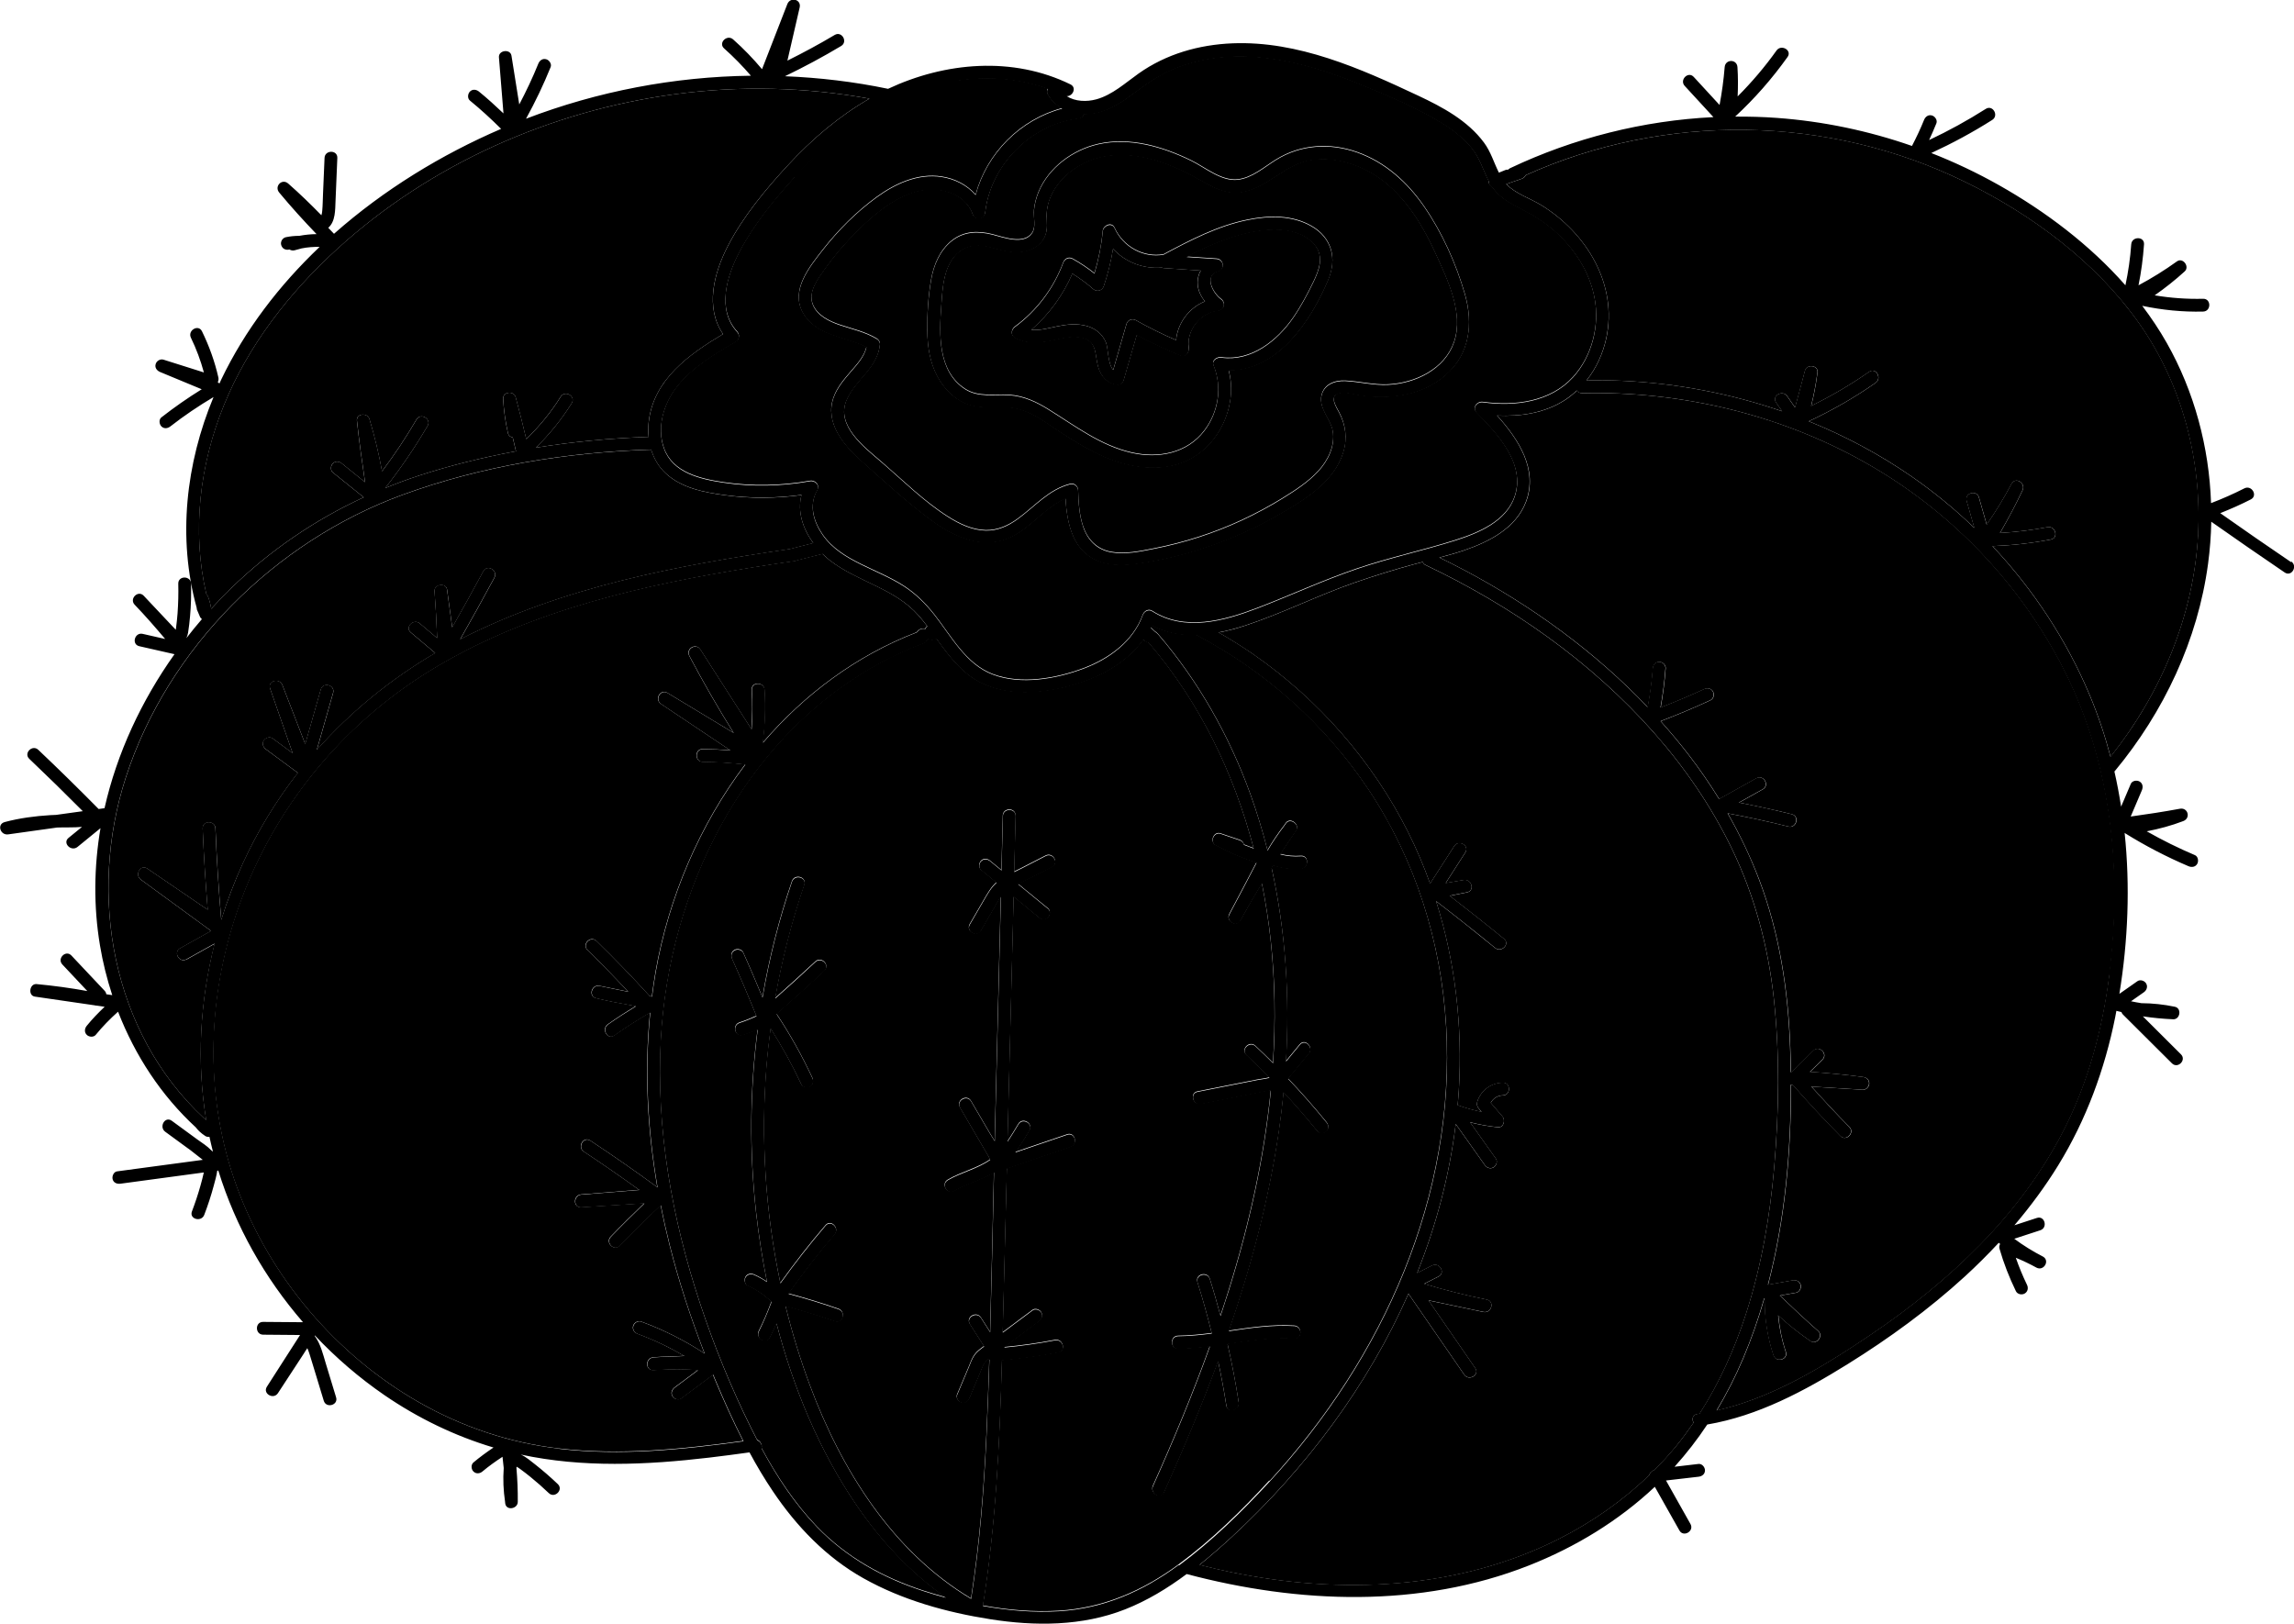 <svg id="Cactus" xmlns="http://www.w3.org/2000/svg" viewBox="0 0 358.98 254.21">
<g id="Calque_4"><g>

<path class="cls-1" d="M32.55,93.37c.24,.62,.39,1.26,.5,1.91,1.02-1.12,2.08-2.21,3.16-3.27,6.1-5.92,13.08-10.66,20.7-14.18-1.61-1.3-3.22-2.59-4.83-3.89-.42-.34-.35-1.07,0-1.41,.42-.41,.99-.34,1.41,0,1.21,.98,2.42,1.95,3.63,2.93-.48-3.2-.92-6.4-1.27-9.61-.13-1.17,1.65-1.29,1.96-.27,.81,2.69,1.46,5.42,1.97,8.18,1.95-2.6,3.75-5.3,5.39-8.11,.65-1.11,2.38-.1,1.73,1.01-1.98,3.39-4.2,6.63-6.62,9.72,1.77-.72,3.57-1.4,5.41-1.99,4.92-1.59,9.95-2.82,15.05-3.77-.17-.72-.34-1.44-.51-2.16-.34-.05-.65-.26-.75-.7-.4-1.75-.65-3.53-.75-5.33-.06-1.15,1.68-1.33,1.96-.27,.59,2.18,1.14,4.36,1.66,6.56,2.05-1.99,3.87-4.2,5.38-6.63,.68-1.09,2.41-.09,1.73,1.01-1.58,2.54-3.47,4.87-5.61,6.96,5.85-.94,11.76-1.49,17.65-1.69-.08-.81-.07-1.63,.02-2.44,.81-6.59,6.33-10.48,11.62-13.65-2.84-4.13-1.44-9.52,.75-13.77,2.38-4.62,5.9-8.86,9.41-12.66,3.73-4.04,7.97-7.67,12.75-10.41,0,0,0,0,0,0-10.02-1.82-20.32-2.05-30.42-.7-19.51,2.6-38.36,10.98-52.93,24.28-7.45,6.81-13.85,15.01-17.67,24.41-3.79,9.31-5.04,19.7-2.75,29.52,.11,.12,.2,.26,.27,.42Z"/>

<path class="cls-1" d="M111.58,215.12c-1.67,1.24-3.33,2.49-5,3.73-.44,.32-1.12,.07-1.37-.36-.29-.5-.07-1.05,.36-1.37,1.21-.9,2.42-1.8,3.62-2.7-1.4-.12-2.81-.16-4.22-.13-.91,.04-1.82,.08-2.74,.12-1.3,.06-1.27-1.9,0-2,.89-.07,1.79-.11,2.68-.12,.72-.03,1.44-.06,2.15-.1-2.32-1.35-4.76-2.52-7.29-3.45-.51-.19-.85-.67-.7-1.23,.13-.49,.72-.88,1.23-.7,3.5,1.28,6.83,2.96,9.94,5-2.15-5.53-4.01-11.17-5.46-16.93-.52-2.07-.99-4.16-1.4-6.27-2.18,2.06-4.33,4.17-6.41,6.33-.89,.93-2.31-.49-1.41-1.41,1.71-1.78,3.47-3.51,5.25-5.22-3.29,.21-6.58,.42-9.87,.62-1.29,.08-1.27-1.9,0-2,3.02-.24,6.05-.48,9.07-.72-2.85-2.05-5.73-4.06-8.66-5.99-1.07-.71-.07-2.44,1.01-1.73,3.56,2.35,7.06,4.79,10.5,7.31-1.56-9.03-2.05-18.24-1.14-27.35-1.92,1.12-3.8,2.3-5.61,3.59-1.05,.75-2.05-.99-1.01-1.73,1.42-1.01,2.89-1.95,4.38-2.85-.27-.05-.53-.11-.8-.16-1.81-.31-3.61-.66-5.4-1.09-1.26-.3-.72-2.18,.53-1.93,1.49,.3,2.98,.6,4.47,.91-2.07-2.22-4.18-4.4-6.36-6.52-.92-.9,.49-2.31,1.41-1.41,2.86,2.79,5.64,5.66,8.32,8.62,.12,.02,.23,.05,.35,.07,.17-1.28,.35-2.56,.57-3.83,2.04-11.63,6.87-23,14.03-32.49-2.21-.25-4.42-.39-6.64-.41-1.29-.02-1.29-2.02,0-2,1.44,.02,2.87,.08,4.3,.19-3.61-2.42-7.22-4.83-10.83-7.25-1.06-.71-.1-2.4,1.01-1.73,3.45,2.08,6.89,4.17,10.34,6.25-2.45-3.92-4.76-7.93-6.92-12.03-.6-1.14,1.03-2.09,1.73-1.01,2.66,4.16,5.33,8.31,7.99,12.47,.16-2.05,.17-4.1,.05-6.16-.08-1.29,1.92-1.28,2,0,.17,2.77,.05,5.52-.27,8.27,6.5-7.55,14.6-13.63,24.05-17.27,.1-.1,.19-.19,.29-.29,.12-.12,.27-.21,.44-.26,.09-.01,.18-.02,.27-.04,.12,0,.23,.03,.34,.07,.02-.05,.05-.11,.06-.13,0,0,0,0,0,0,0,0,0-.02,.01-.03,0,0,0,0,0-.01,.02-.03,.13-.17,.16-.2,0,0,0,0,0,0,0,0,.01-.01,.02-.02,0,0,0,0,0,0,.02-.02,.05-.04,.08-.06-.43-.57-.87-1.12-1.34-1.65-3.8-4.32-9.54-5.25-13.94-8.68-.38-.3-.75-.63-1.11-.98-1.33,.34-2.67,.67-4,1.01-.09,.05-.18,.09-.31,.11-.12,.02-.23,.04-.35,.05,0,0-.02,0-.02,0,0,0-.02,0-.03,0-2.01,.29-4.02,.59-6.02,.91-17.07,2.72-34.44,6.6-49.48,15.47-13.97,8.23-24.8,20.94-30.57,36.12-5.53,14.56-6.23,30.84-.81,45.54,5.16,14.01,15.45,26.13,28.4,33.54,6.74,3.86,14.19,6.36,21.91,7.26,9.62,1.12,19.31,.13,28.86-1.18-1.63-3.19-3.09-6.47-4.47-9.76-.09-.21-.17-.43-.26-.65Z"/>

<path class="cls-1" d="M29.2,150.14c-1.13,.63-2.13-1.1-1.01-1.73,1.62-.9,3.23-1.81,4.85-2.71-3.66-2.68-7.33-5.35-10.99-8.03-1.02-.75-.07-2.46,1.01-1.73,1.77,1.21,3.54,2.41,5.31,3.62,.91,.62,1.82,1.24,2.74,1.87,.43,.29,.86,.59,1.29,.88,.03,.02,.07,.05,.11,.08-.35-4.24-.62-8.48-.79-12.73-.05-1.29,1.95-1.28,2,0,.19,4.78,.5,9.55,.91,14.31,.94-3.04,2.07-6.02,3.4-8.9,2.33-5.08,5.22-9.79,8.58-14.11-1.66-1.23-3.32-2.45-4.98-3.68-.43-.32-.66-.86-.36-1.37,.26-.43,.93-.68,1.37-.36,1.05,.78,2.1,1.55,3.16,2.33-1.18-3.37-2.36-6.75-3.53-10.12-.43-1.23,1.47-1.71,1.93-.53,.73,1.89,1.46,3.77,2.19,5.66,.36,.92,.71,1.85,1.07,2.77,.1,.26,.2,.53,.31,.79,.81-2.84,1.62-5.69,2.43-8.53,.35-1.24,2.28-.71,1.93,.53-.85,2.98-1.7,5.95-2.55,8.93,5.29-5.98,11.55-11.08,18.53-15.17-1.27-1.07-2.55-2.15-3.82-3.22-.99-.83,.44-2.24,1.41-1.41,.9,.76,1.81,1.52,2.71,2.29-.09-2.45-.22-4.89-.41-7.33-.09-1.12,1.81-1.37,1.96-.27,.27,1.98,.54,3.96,.81,5.93,1.65-2.92,3.28-5.85,4.87-8.8,.61-1.13,2.34-.12,1.73,1.01-1.74,3.24-3.53,6.45-5.35,9.65,.07-.04,.14-.08,.21-.11,15.95-8.11,33.78-11.45,51.33-14.01,1.24-.31,2.48-.62,3.71-.94-1.62-2.22-2.53-4.94-1.84-7.53-3.99,.55-8.02,.58-12.02,.03-3.24-.44-6.76-1.11-9.23-3.41-1.1-1.03-1.85-2.32-2.28-3.72-13.17,.42-26.56,2.56-38.96,7.1-19.91,7.3-36.69,23.95-43.26,44.25-5.94,18.35-2.2,39.83,12.2,53.24,0,0,.02,0,.03,.01,.03,.02,.04,.05,.06,.07,.1,.1,.21,.19,.31,.29-1.53-9.17-.98-18.6,1.31-27.62-1.46,.82-2.92,1.63-4.38,2.45Z"/>

<path class="cls-1" d="M124.31,27.72c-3.2,3.53-6.38,7.4-8.59,11.64-1.96,3.75-3.6,8.97-.37,12.5,.43,.47,.37,1.23-.2,1.57-3.33,1.95-6.8,3.97-9.22,7.05-2.08,2.64-3.19,6.35-2.03,9.61,1.37,3.86,5.71,4.82,9.3,5.36,4.49,.67,9.09,.57,13.55-.22,.82-.15,1.6,.66,1.13,1.47-1.33,2.27-.58,4.85,.83,6.9,1.52,2.21,3.78,3.55,6.14,4.71,2.22,1.09,4.52,2.02,6.6,3.36,1.87,1.21,3.41,2.75,4.78,4.49,2.64,3.36,4.89,7.7,9.1,9.31,4.42,1.69,9.94,.7,14.25-.92,4-1.51,7.74-4.24,9.25-8.37,.21-.58,.89-.97,1.47-.6,5.07,3.23,11.21,1.54,16.42-.45,5.23-2,10.3-4.36,15.61-6.17,5.08-1.73,10.31-2.84,15.42-4.46,3.62-1.15,7.99-2.97,9.29-6.89,1.69-5.08-2.69-9.75-5.95-13.06-.77-.78,.05-1.8,.97-1.67,5,.68,10.55,0,14.11-3.92,2.99-3.27,4.19-8.15,3.34-12.47-.81-4.13-3.22-7.75-6.36-10.49-1.62-1.41-3.43-2.5-5.33-3.46-1.66-.84-3.22-1.76-4.28-3.27-.26-.13-.47-.36-.56-.63-.04-.11-.04-.23-.02-.36-.91-1.8-1.43-3.68-2.76-5.27-1.33-1.59-2.99-2.84-4.76-3.91-3.99-2.41-8.44-4.26-12.75-6.01-8.78-3.57-18.72-6.05-27.99-2.74-2.19,.78-4.16,1.93-6.03,3.3-1.78,1.3-3.51,2.68-5.56,3.51-1.08,.44-2.28,.67-3.47,.66-.13,.34-.41,.63-.86,.68-7.42,.88-13.77,7.27-14.61,14.7-.13,1.12-1.57,1.36-1.96,.27-1.29-3.53-5.64-4.43-8.9-3.5-3.93,1.12-7.26,4.17-10.04,7.04-1.48,1.54-2.86,3.18-4.1,4.92-1.11,1.57-2.79,3.66-1.97,5.69,.69,1.72,2.62,2.65,4.26,3.19,1.96,.65,3.95,1.08,5.74,2.15,.28,.17,.53,.52,.5,.86-.35,3.78-3.84,5.52-5.23,8.77-1.7,3.97,2.78,7.35,5.38,9.58,3.41,2.94,6.72,6.25,10.53,8.66,1.77,1.12,3.77,2.08,5.9,2.12,1.87,.03,3.49-.72,4.97-1.79,2.68-1.95,4.86-4.59,8.19-5.45,.64-.17,1.24,.31,1.27,.96,.06,1.92,.17,3.89,.8,5.72,.7,2.05,2.15,3.54,4.34,3.95,2.21,.41,4.58-.11,6.76-.54,4.72-.93,9.35-2.41,13.71-4.44,2.19-1.02,4.32-2.16,6.38-3.43,1.99-1.23,4.01-2.53,5.6-4.26,1.51-1.64,2.63-3.91,2.27-6.2-.3-1.91-2.18-3.51-1.79-5.54,.35-1.81,2.08-2.46,3.74-2.38,2.26,.11,4.4,.7,6.69,.59,4.24-.21,8.84-2.37,10.32-6.64,1.58-4.54-1.02-9.81-2.89-13.9-1.85-4.06-4.2-8-7.65-10.9-3.17-2.66-7.56-4.3-11.72-3.71-4.12,.59-6.77,4.25-10.77,5.01-2.21,.42-4.11-.41-5.99-1.48-2.11-1.19-4.26-2.32-6.57-3.11-4.28-1.48-9.08-1.88-13.11,.51-1.72,1.02-3.21,2.46-4.14,4.23-.45,.85-.76,1.8-.86,2.75-.12,1.03,.1,2.06-.05,3.09-.25,1.7-1.53,2.83-3.15,3.25-1.94,.5-3.77-.09-5.65-.58-2.55-.67-4.7-.18-6.14,2.15-1.27,2.06-1.37,4.64-1.54,6.99-.33,4.44-.56,10.24,3.7,13.01,2.12,1.38,4.59,.8,6.97,.96,2.25,.15,4.23,1.09,6.12,2.26,4.15,2.58,8.15,5.66,13.01,6.76,4.18,.95,8.67,.11,11.36-3.44,2.22-2.91,2.84-6.83,1.44-10.23-.33-.8,.58-1.32,1.23-1.23,4.67,.65,8.74-2.61,11.24-6.23,1.21-1.75,2.21-3.64,3.14-5.55,.93-1.91,1.73-4.07,.18-5.88-2.45-2.85-7.06-2.57-10.34-1.85-3.4,.75-6.57,2.18-9.65,3.76,1.56,.1,3.11,.21,4.67,.31,1.11,.07,1.37,1.63,.27,1.96-2.33,.7-.81,3.43,.42,4.33,.83,.6,.51,1.76-.5,1.86-2.72,.29-4.92,3.07-4.54,5.79,.09,.65-.43,1.55-1.23,1.23-2.36-.95-4.67-2.03-6.91-3.23l-2.04,7.06c-.11,.39-.53,.78-.96,.73-1.59-.18-2.59-1.3-3.03-2.8-.53-1.79-.11-3.89-2.34-4.51-1.78-.5-3.6,.14-5.35,.46-1.84,.34-3.64,.41-5.34-.51-.72-.39-.57-1.31,0-1.73,3.44-2.53,6.07-6.03,7.56-10.04,.23-.61,.87-.93,1.47-.6,1.21,.67,2.34,1.43,3.42,2.28,.64-2.15,1.09-4.35,1.29-6.6,.08-.88,1.41-1.5,1.86-.5,1.33,2.91,4.49,4.71,7.67,4.14,4.18-2.24,8.48-4.48,13.15-5.42,3.34-.68,6.96-.76,10,.99,3.18,1.83,4.02,5.08,2.61,8.41-2.76,6.53-7.85,14.17-15.58,14.17,.37,1.39,.47,2.84,.3,4.28-.44,3.75-2.55,7.35-5.82,9.31-4.17,2.5-9.44,1.84-13.73,.03-2.47-1.04-4.75-2.43-6.99-3.89-2.18-1.41-4.42-3.21-7.01-3.76-2.67-.57-5.42,.31-8.01-.83-1.89-.83-3.37-2.4-4.33-4.21-1.16-2.17-1.54-4.64-1.57-7.08-.03-2.66,.14-5.43,.6-8.05,.4-2.31,1.35-4.58,3.22-6.08,1.88-1.51,4.08-1.57,6.34-1.01,1.69,.42,4.97,1.72,6.26-.26,.6-.92,.17-2.46,.27-3.52,.1-1.01,.35-1.97,.74-2.91,1.6-3.79,5.35-6.54,9.31-7.44,4.95-1.12,10.08,.4,14.52,2.56,2.21,1.07,4.74,3.27,7.32,2.99,2.24-.25,4.14-1.96,5.99-3.1,3.87-2.4,8.44-2.68,12.7-1.17,4.4,1.56,7.85,4.68,10.47,8.48,2.81,4.06,5.01,8.96,6.38,13.7,1.33,4.61,.78,9.37-2.97,12.67-3.64,3.21-8.63,3.88-13.3,3.22-1.07-.15-2.4-.62-3.48-.32-1.49,.42-.4,2.07,.06,2.93,1.06,2.02,1.33,4.17,.64,6.37-1.48,4.66-6.21,7.47-10.21,9.76-4.58,2.62-9.51,4.67-14.6,6.06-2.48,.68-5.01,1.22-7.56,1.55-2.21,.29-4.54,.32-6.58-.72-3.49-1.78-4.27-5.87-4.49-9.5-3.37,1.45-5.62,4.88-9.07,6.26-4.04,1.62-8.25-.23-11.56-2.6-3.96-2.84-7.62-6.26-11.26-9.49-2.79-2.47-5.85-6.03-4.4-10.02,.56-1.56,1.66-2.83,2.73-4.07,.97-1.12,2.07-2.32,2.41-3.79-3.37-1.7-7.87-1.71-9.94-5.36-1.99-3.51,1.01-7.17,3.09-9.84,2.42-3.1,5.24-5.92,8.42-8.25,2.92-2.13,6.5-3.78,10.19-3.21,2.08,.32,3.98,1.3,5.32,2.83,1.75-6.53,7.01-11.79,13.55-13.53-.9-.48-1.68-1.19-2.24-2.16-.19-.34-.16-.65-.02-.91-4.56-1.65-9.54-1.99-14.33-1.24-10.08,1.58-18.59,7.6-25.32,15.03Z"/>

<path class="cls-1" d="M182.11,41.95c-.12,0-.23-.03-.33-.08-2.85,.25-5.7-.85-7.61-2.93-.33,1.98-.8,3.93-1.45,5.84-.25,.73-1.09,.95-1.67,.44-1.02-.9-2.1-1.69-3.25-2.4-1.46,3.4-3.63,6.37-6.42,8.79,1.39,.14,2.84-.3,4.19-.57,1.45-.29,2.99-.43,4.44-.04,1.37,.37,2.51,1.26,3.05,2.59,.36,.89,.28,3.38,1.14,4.3,.69-2.39,1.38-4.79,2.07-7.18,.18-.63,.9-.92,1.47-.6,2.04,1.15,4.14,2.19,6.29,3.11,.27-2.7,2.02-5.04,4.52-6.06-.69-.84-1.16-1.83-1.15-2.98,0-.66,.18-1.29,.48-1.84-1.93-.13-3.85-.26-5.78-.39Z"/>

<path class="cls-1" d="M198.67,231.77c17.76-19.31,29.17-44.67,27.62-71.24-.77-13.16-4.81-26.01-12.14-37-6.77-10.16-16.1-18.53-26.93-24.18-2.4,.05-4.77-.35-6.96-1.49-.06,.12-.12,.24-.18,.36,.05,.03,.11,.05,.15,.1l.47,.44s.05,.03,.07,.05c.09,.07,.19,.14,.28,.22,.02,.02,.03,.04,.05,.07,.03,.03,.07,.04,.1,.08,6.34,7.38,11.14,15.91,14.45,25.04,1.05,2.9,1.93,5.84,2.69,8.81,.8-1.37,1.69-2.68,2.66-3.94,.03-.05,.06-.09,.09-.14,0,0,0,0,0,0,.05-.07,.1-.14,.15-.21,.71-.89,2.21,.29,1.57,1.21-.84,1.22-1.66,2.45-2.47,3.68,1.05,.27,2.12,.37,3.22,.29,1.29-.1,1.28,1.91,0,2-1.47,.11-2.94-.08-4.34-.53-.08,.13-.16,.26-.24,.39,2.2,9.91,2.85,20.12,2.25,30.27,.72-.87,1.44-1.75,2.16-2.62,.82-.99,2.23,.43,1.41,1.41-1.08,1.31-2.16,2.62-3.24,3.92,2.09,2.2,4.1,4.48,6.01,6.83,.34,.42,.41,1,0,1.41-.35,.35-1.07,.42-1.41,0-1.7-2.1-3.47-4.13-5.31-6.11-.2,2.07-.45,4.13-.75,6.18-1.55,10.64-4.32,21.02-7.81,31.17,3.39-.5,6.78-1.01,10.23-.8,1.28,.08,1.29,2.08,0,2-3.51-.21-6.97,.32-10.44,.83,.69,3.02,1.28,6.07,1.75,9.14,.19,1.26-1.74,1.8-1.93,.53-.36-2.34-.8-4.66-1.29-6.97-2.56,6.96-5.44,13.8-8.47,20.54-.53,1.17-2.25,.15-1.73-1.01,3.23-7.17,6.25-14.45,8.91-21.85-1.65,.21-3.29,.37-4.96,.38-1.29,.01-1.29-1.99,0-2,1.76-.02,3.51-.2,5.25-.42-.66-2.68-1.39-5.35-2.23-7.98-.39-1.23,1.54-1.75,1.93-.53,.61,1.91,1.15,3.84,1.67,5.78,.45-1.36,.9-2.72,1.32-4.09,3.17-10.16,5.51-20.63,6.56-31.21-.32,.06-.65,.11-.96,.17-3.33,.66-6.65,1.31-9.98,1.97-1.26,.25-1.79-1.68-.53-1.93,3.11-.62,6.23-1.23,9.35-1.85,.59-.12,1.3-.17,1.9-.35-1.17-1.19-2.36-2.37-3.59-3.52-.94-.88,.47-2.29,1.41-1.41,.93,.87,1.84,1.75,2.74,2.65,.41-6.38,.33-12.78-.36-19.18-.32-2.99-.79-5.97-1.38-8.93-1.16,1.92-2.28,3.85-3.36,5.82-.62,1.13-2.33,.13-1.73-1.01,1.43-2.68,2.83-5.36,4.24-8.05-2.2-.71-4.34-1.62-6.38-2.72-.99-.54-.3-2.19,.77-1.83,1,.34,2.01,.68,3.01,1.02,.38,.13,.57,.4,.64,.71,.5,.21,1.01,.39,1.52,.57-3.08-11.72-8.42-22.82-16.34-32.07-.03-.03-.07-.03-.1-.07-.04-.04-.09-.08-.13-.12-.13-.02-.26-.05-.38-.12-.07-.05-.13-.1-.2-.16-.04-.04-.07-.08-.1-.13-2.31,3.23-5.87,5.41-9.7,6.69-4.85,1.63-10.95,2.43-15.69,.09-3.06-1.51-5.05-4.22-7-6.92-.02,.02-.04,.03-.06,.05,0,0-.02,.01-.03,.02,0,0,0,0-.01,0-.04,.02-.11,.05-.12,.05-.02,0-.08,.04-.12,.05,0,0-.02,0-.03,0,0,0,0,0-.01,0-.04,0-.12,.02-.14,.02,0,0-.09,.01-.14,.02-.01,0-.02,0-.03,0,0,0,0,0,0,0-.05,0-.22-.03-.27-.04,0,0-.01,0-.02,0,0,0-.02,0-.03,0-.06-.02-.18-.07-.24-.1,0,0,0,0,0,0h-.01s-.02-.02-.02-.02c0,0-.03-.02-.04-.03-.03,.04-.04,.09-.08,.13-.03,.03-.06,.06-.08,.08-.1,.22-.28,.41-.56,.51-2.65,.99-5.21,2.18-7.68,3.58-20.69,11.71-32.15,35.26-33.41,58.41-.76,14.01,1.74,28.01,6.13,41.28,2.18,6.6,4.81,13.07,7.88,19.3,.35,.71,.7,1.41,1.07,2.11,.54,.2,.82,.81,.69,1.29,2.4,4.42,5.18,8.66,8.67,12.29,4.65,4.83,10.45,8.03,16.8,10.07,1.1,.35,2.22,.68,3.35,.99-5.48-3.86-10.12-8.82-13.92-14.37-5.86-8.57-9.93-18.39-12.57-28.54-.33,.75-.66,1.5-1.03,2.23-.58,1.15-2.3,.14-1.73-1.01,.74-1.47,1.38-2.98,1.95-4.52,0-.04-.02-.07-.02-.11-1.07-1.03-2.29-1.85-3.65-2.46-.5-.22-.61-.94-.36-1.37,.29-.5,.88-.58,1.37-.36,.69,.31,1.35,.69,1.98,1.1-.73-3.61-1.29-7.24-1.7-10.85-1.07-9.51-.98-19.14,.24-28.63-.75,.32-1.52,.61-2.3,.86-1.23,.4-1.75-1.53-.53-1.93,.9-.29,1.78-.65,2.64-1.04-1.21-3-2.48-5.98-3.8-8.93-.22-.5-.15-1.07,.36-1.37,.43-.25,1.15-.13,1.37,.36,1.05,2.32,2.04,4.67,3.02,7.02,1.06-6.15,2.59-12.23,4.61-18.14,.41-1.21,2.35-.69,1.93,.53-1.98,5.79-3.5,11.73-4.55,17.75,2.11-1.88,4.21-3.78,6.28-5.71,.94-.88,2.36,.53,1.41,1.41-2.45,2.3-4.95,4.55-7.47,6.77,2.11,3.19,3.98,6.52,5.59,9.98,.23,.49,.14,1.07-.36,1.37-.44,.25-1.14,.13-1.37-.36-1.41-3.02-3.02-5.93-4.8-8.74-.26,1.94-.48,3.89-.64,5.85-.91,11.36-.19,22.86,2.17,34.01,2.23-3.11,4.58-6.13,7.07-9.03,.84-.98,2.25,.44,1.41,1.41-2.55,2.97-4.95,6.07-7.21,9.27,2.63,.71,5.25,1.5,7.82,2.4,1.21,.42,.69,2.35-.53,1.93-2.55-.89-5.14-1.67-7.75-2.38,1.03,4.19,2.29,8.33,3.8,12.37,4.92,13.22,12.9,26.04,25.23,33.41,1.33-8.5,2.01-17.08,2.41-25.67,.18-3.91,.33-7.82,.45-11.74-.04-.04-.08-.09-.12-.14-.23,.18-.44,.37-.59,.59-.35,.51-.55,1.16-.79,1.73-.54,1.28-1.08,2.57-1.62,3.85-.21,.5-.65,.86-1.23,.7-.47-.13-.91-.73-.7-1.23,.6-1.43,1.21-2.87,1.81-4.3,.27-.65,.5-1.35,.91-1.93,.4-.56,.95-.94,1.5-1.35,0,0,0,0,0,0,0,0-.01-.01-.01-.02-.24-.37-.48-.74-.71-1.11-.5-.78-.99-1.55-1.49-2.33-.7-1.09,1.04-2.09,1.73-1.01,.47,.74,.95,1.48,1.43,2.23,.24-8.32,.41-16.65,.6-24.98-1.95,1.2-4.22,1.76-6.21,2.91-1.12,.65-2.12-1.08-1.01-1.73,2.12-1.24,4.61-1.76,6.63-3.18-.18-.38-.41-.75-.62-1.12-.45-.77-.89-1.53-1.34-2.29-.92-1.58-1.84-3.15-2.76-4.73-.65-1.11,1.08-2.12,1.73-1.01,.97,1.66,1.94,3.33,2.92,4.99,.23,.4,.51,.82,.78,1.24,.02-.69,.03-1.38,.05-2.08,.3-12.05,.61-24.1,.91-36.16-.41,.57-.73,1.21-1.07,1.79-.69,1.18-1.37,2.37-2.06,3.55-.65,1.11-2.37,.11-1.73-1.01,.74-1.28,1.48-2.56,2.23-3.84,.56-.97,1.11-1.94,1.94-2.69-.8-.66-1.6-1.32-2.4-1.97-.42-.34-.35-1.06,0-1.41,.41-.41,1-.34,1.41,0,.59,.49,1.18,.97,1.78,1.46,.07-2.84,.14-5.68,.21-8.51,.03-1.29,2.03-1.29,2,0-.07,2.92-.15,5.83-.22,8.75,.37-.18,.75-.36,1.11-.55,1.27-.65,2.54-1.31,3.81-1.96,1.14-.59,2.15,1.14,1.01,1.73-1.24,.64-2.48,1.27-3.71,1.91-.52,.27-1.06,.52-1.6,.79,1.56,1.28,3.11,2.56,4.67,3.83,.42,.34,.35,1.06,0,1.41-.41,.41-1,.34-1.41,0-1.32-1.09-2.65-2.18-3.97-3.27-.12,4.91-.25,9.83-.37,14.74-.2,7.85-.4,15.7-.59,23.56,.61-.88,1.16-1.8,1.7-2.7,.66-1.11,2.39-.1,1.73,1.01-.69,1.16-1.4,2.32-2.22,3.39,2.71-.92,5.42-1.84,8.13-2.77,1.22-.42,1.74,1.52,.53,1.93-3.32,1.13-6.65,2.26-9.97,3.39-.18,7-.35,13.99-.53,20.99-.04,1.55-.08,3.11-.12,4.66,1.56-1.16,3.11-2.33,4.67-3.49,.44-.33,1.12-.07,1.37,.36,.29,.5,.07,1.05-.36,1.37l-5.47,4.09c2.67-.25,5.33-.62,7.97-1.13,1.26-.24,1.79,1.69,.53,1.93-2.92,.56-5.87,.96-8.83,1.23-.36,12.85-.94,25.7-2.98,38.41,3.94,.72,7.95,1.06,11.91,.82,6.97-.42,13.15-3.13,18.72-7.24,5.17-3.82,9.87-8.41,14.21-13.14Z"/>

<path class="cls-1" d="M307.48,28.45c-21.47-10.5-46.96-10.82-68.72-1.03-.13,.26-.35,.47-.63,.56-.8,.28-1.61,.56-2.41,.83,1.44,1.51,3.73,2.22,5.47,3.29,7.08,4.36,12.01,12.42,10.17,20.88-.52,2.37-1.56,4.65-3.07,6.55,1.83-.03,3.66-.02,5.48,.06,8.54,.38,17.04,1.99,25.13,4.78-.32-.45-.63-.91-.95-1.36-.74-1.06,1-2.06,1.73-1.01,.41,.59,.82,1.18,1.23,1.77,.53-1.92,1.06-3.84,1.55-5.76,.28-1.07,2.11-.87,1.96,.27-.01,.09-.03,.18-.04,.27,0,0,0,0,0,0,0,0,0,.02,0,.02-.22,1.68-.53,3.33-.95,4.96,3.15-1.55,6.19-3.33,9.07-5.34,1.06-.74,2.06,.99,1.01,1.73-3.3,2.31-6.8,4.31-10.45,6.01,5.66,2.28,11.06,5.16,16.09,8.64,3.49,2.41,6.77,5.12,9.82,8.05-.4-1.41-.81-2.82-1.21-4.24-.35-1.24,1.58-1.77,1.93-.53,.4,1.42,.81,2.84,1.21,4.25,1.42-2.05,2.72-4.17,3.88-6.38,.61-1.15,2.27-.14,1.73,1.01-1.08,2.28-2.27,4.5-3.52,6.68,2.49-.15,4.97-.44,7.42-.91,1.26-.24,1.79,1.69,.53,1.93-3.01,.58-6.07,.92-9.13,1.04,6.43,6.83,11.65,14.79,15.27,23.46,1.29,3.09,2.35,6.27,3.2,9.5,7.89-9.88,13.03-22.09,13.7-34.77,.61-11.66-2.49-23.52-9.25-33.1-6.76-9.58-16.78-17-27.24-22.11Z"/>

<path class="cls-1" d="M292.92,72.98c-13.67-7.98-29.55-11.81-45.34-11.44-.38,0-.64-.17-.79-.42-.56,.52-1.15,1.01-1.79,1.43-3.18,2.09-6.97,2.66-10.7,2.49,3.36,3.74,6.44,8.47,4.5,13.53-1.58,4.12-5.79,6.24-9.72,7.58-1.25,.43-2.53,.78-3.81,1.11,1.31,.64,2.62,1.29,3.91,1.98,10.56,5.6,20.42,12.75,28.68,21.43,.38-2.01,.65-4.04,.8-6.08,.04-.54,.42-1,1-1,.51,0,1.04,.46,1,1-.16,2.06-.42,4.11-.78,6.14,2.3-.89,4.57-1.84,6.81-2.88,.49-.23,1.07-.14,1.37,.36,.25,.44,.13,1.14-.36,1.37-2.56,1.19-5.17,2.28-7.81,3.29,1.53,1.71,3.01,3.47,4.41,5.3,1.7,2.21,3.28,4.51,4.74,6.88,1.94-1.08,3.88-2.17,5.82-3.25,1.13-.63,2.13,1.1,1.01,1.73-1.24,.69-2.48,1.39-3.72,2.08,2.77,.55,5.52,1.14,8.26,1.82,1.25,.31,.72,2.24-.53,1.93-3.15-.79-6.32-1.46-9.5-2.07,1.89,3.32,3.54,6.78,4.91,10.35,3.19,8.39,4.54,17.3,4.87,26.24,.05,1.31,.08,2.62,.1,3.94,.06-.05,.13-.09,.21-.12,1.11-1.09,2.22-2.18,3.32-3.27,.92-.9,2.33,.51,1.41,1.41-.65,.64-1.29,1.27-1.94,1.91,2.76,.17,5.52,.44,8.26,.8,.54,.07,1,.4,1,1,0,.52-.46,1.03-1,1l-8.03-.49c1.93,2.15,3.89,4.26,5.92,6.31,.91,.92-.51,2.33-1.41,1.41-2.53-2.56-4.98-5.2-7.36-7.91-.14-.01-.26-.06-.37-.12,.03,10.47-.92,21.16-3.58,31.32,1.29-.23,2.58-.46,3.87-.69,.53-.09,1.08,.14,1.23,.7,.13,.49-.17,1.14-.7,1.23-.85,.15-1.7,.3-2.54,.45,1.96,1.89,3.96,3.75,6,5.56,.85,.75-.28,2.21-1.21,1.57-1.78-1.22-3.47-2.57-5.05-4.02,.18,1.93,.56,3.84,1.18,5.7,.41,1.23-1.53,1.75-1.93,.53-.93-2.8-1.39-5.75-1.37-8.7,0-.05,.02-.09,.02-.14-.03-.03-.05-.05-.08-.08-.92,3.2-2.01,6.33-3.3,9.39-1.19,2.81-2.58,5.55-4.15,8.17,1.01-.22,2-.49,2.99-.79,7.57-2.32,14.52-6.61,21.04-11.01,6.2-4.18,12.07-8.88,17.29-14.24,5.17-5.3,9.66-11.27,13.02-17.88,3.83-7.52,6.03-15.8,7.09-24.15,2.07-16.27,.43-33-7.03-47.76-6.7-13.27-17.26-24.42-30.1-31.91Z"/>

<path class="cls-1" d="M277.65,182.55c.74-8.71,.87-17.58-.07-26.27-.89-8.15-3.02-16.11-6.59-23.5-3.19-6.59-7.36-12.68-12.22-18.16-9.86-11.14-22.3-19.81-35.68-26.18-.25-.12-.38-.29-.45-.48-.38,.1-.77,.2-1.15,.3-3.21,.87-6.4,1.85-9.54,2.94-5.78,2.01-11.28,4.79-17.09,6.71-1.35,.45-2.75,.82-4.17,1.08,1.89,1.08,3.74,2.24,5.53,3.48,10.18,7.09,18.6,16.72,24.16,27.82,1.3,2.6,2.43,5.27,3.41,8,1.26-1.96,2.52-3.92,3.78-5.87,.69-1.08,2.43-.08,1.73,1.01l-3.07,4.78c.94-.16,1.87-.32,2.81-.48,1.25-.21,1.8,1.68,.53,1.93-.9,.18-1.8,.36-2.71,.54,2.86,2.21,5.7,4.45,8.5,6.74,1,.82-.43,2.22-1.41,1.41-3.04-2.48-6.11-4.92-9.22-7.31,3,9.5,4.15,19.58,3.56,29.54-.05,.8-.11,1.59-.18,2.39,1.23,.44,2.48,.79,3.76,1.05,0-.01-.02-.02-.03-.03-.3-.35-.72-.71-.72-1.2,0-.39,.22-.84,.4-1.17,.71-1.33,2.15-2.15,3.64-2.18,1.29-.02,1.29,1.98,0,2-.8,.01-1.51,.47-1.88,1.16,.61,.7,1.21,1.41,1.82,2.11,.51,.59,.23,1.8-.71,1.71-1.47-.15-2.92-.41-4.34-.77l4.03,5.68c.31,.44,.08,1.11-.36,1.37-.5,.29-1.06,.08-1.37-.36-1.52-2.14-3.04-4.28-4.55-6.42-.98,8.05-3.05,15.86-6.04,23.32,.78-.39,1.56-.79,2.34-1.18,1.15-.58,2.16,1.15,1.01,1.73-.75,.38-1.51,.76-2.26,1.14,3.23,.97,6.51,1.8,9.82,2.47,1.26,.27,.72,2.18-.53,1.93-2.86-.6-5.72-1.21-8.59-1.81,2.44,3.54,4.87,7.07,7.31,10.61,.73,1.06-1,2.06-1.73,1.01-2.89-4.2-5.79-8.4-8.68-12.6-.02-.03-.02-.05-.04-.08-6.34,14.38-16.04,27.35-27.62,38.05-1.64,1.51-3.33,3-5.08,4.4,1.64,.42,3.29,.81,4.95,1.15,17.14,3.53,35.55,2.77,51.37-5.25,5.16-2.62,9.93-5.95,14.08-9.96,.07-.38,.39-.68,.8-.79,1.22-1.23,2.39-2.5,3.48-3.85,.93-1.14,1.79-2.34,2.63-3.55-.29-.53-.18-1.24,.57-1.35,.13-.02,.26-.04,.38-.06,3.09-4.82,5.47-10.1,7.23-15.54,2.43-7.49,3.78-15.3,4.45-23.14Z"/>

<path d="M358.53,87.98c-3.72-2.52-7.42-5.08-11.09-7.67,1.62-.65,3.22-1.35,4.78-2.15,1.15-.59,.14-2.31-1.01-1.73-1.7,.87-3.44,1.63-5.21,2.31-.3-8.76-2.61-17.45-6.94-25.09-1.14-2.01-2.43-3.94-3.83-5.79,3.13,.66,6.33,.98,9.53,.9,1.28-.03,1.29-2.03,0-2-2.55,.06-5.08-.12-7.58-.54,1.64-1.15,3.21-2.39,4.69-3.74,.83-.75-.28-2.24-1.21-1.57-1.92,1.38-3.93,2.63-6.01,3.74,.43-2.11,.71-4.25,.86-6.41,.09-1.28-1.91-1.28-2,0-.15,2.16-.46,4.3-.91,6.41-5.58-6.35-12.54-11.58-19.8-15.68-3.41-1.92-6.95-3.6-10.58-5.02,3.29-1.52,6.48-3.24,9.54-5.18,1.08-.69,.08-2.42-1.01-1.73-2.85,1.81-5.82,3.44-8.87,4.88,.4-.86,.78-1.74,1.14-2.62,.2-.5-.22-1.1-.7-1.23-.57-.16-1.03,.2-1.23,.7-.56,1.39-1.2,2.74-1.89,4.07-6.83-2.38-13.96-3.87-21.18-4.39-2.16-.16-4.33-.21-6.49-.2,3.05-2.82,5.79-5.95,8.2-9.33,.75-1.05-.99-2.05-1.73-1.01-1.82,2.56-3.86,4.95-6.08,7.18,.07-1.52,.07-3.05-.03-4.58-.08-1.29-1.9-1.28-2,0-.16,1.99-.43,3.97-.8,5.92-1.34-1.46-2.69-2.93-4.04-4.39-.87-.95-2.28,.47-1.41,1.41,1.5,1.63,2.99,3.26,4.49,4.88-10.99,.54-21.85,3.27-31.81,7.99-.14,.07-.24,.15-.32,.24-.13-.02-.27-.01-.4,.04-.35,.14-.7,.28-1.04,.42-.78-1.55-1.26-3.26-2.33-4.7-2.56-3.45-6.47-5.55-10.28-7.34-9.08-4.27-18.8-8.6-29.06-8.2-5.26,.21-10.41,1.67-14.73,4.74-2.06,1.46-4.09,3.33-6.58,4.02-1.52,.42-3.33,.36-4.65-.49,.95,.04,1.6-1.34,.59-1.84-9.03-4.43-19.62-3.5-28.55,.69,0,0,0,0,0,0-5.32-1.11-10.72-1.75-16.13-1.97,3-1.45,5.93-3.02,8.79-4.73,1.1-.66,.1-2.39-1.01-1.73-2.41,1.44-4.89,2.77-7.4,4.02,.64-2.77,1.28-5.55,1.92-8.32,.29-1.28-1.47-1.71-1.93-.53-1.32,3.4-2.64,6.79-3.96,10.19-1.39-1.66-2.9-3.22-4.52-4.66-.96-.85-2.38,.56-1.41,1.41,1.49,1.33,2.89,2.76,4.19,4.27-12,.15-23.96,2.43-35.19,6.73,1.44-2.62,2.73-5.31,3.85-8.08,.2-.5-.22-1.1-.7-1.23-.57-.16-1.03,.2-1.23,.7-.88,2.18-1.89,4.31-2.98,6.38-.41-2.55-.81-5.09-1.22-7.64-.18-1.1-2.06-.86-1.96,.27,.24,2.92,.47,5.85,.71,8.77-1.24-1.18-2.51-2.34-3.84-3.42-.42-.34-1.01-.41-1.41,0-.35,.35-.42,1.07,0,1.41,1.7,1.39,3.32,2.88,4.88,4.43-9.34,4.02-18.38,9.54-26.15,16.42-.3-.31-.6-.63-.9-.94,1.14-.98,1.08-2.82,1.14-4.22,.09-2.24,.19-4.47,.28-6.71,.05-1.29-1.95-1.28-2,0-.08,1.89-.16,3.77-.24,5.66-.04,.86-.04,1.73-.12,2.59-.02,.24-.05,.49-.13,.72-1.67-1.71-3.39-3.38-5.19-4.96-.98-.86-2.23,.43-1.41,1.41,1.86,2.24,3.82,4.4,5.84,6.5-.9,.01-1.8,.1-2.7,.27-.71,0-1.43,.07-2.13,.22-.24,.05-.48,.25-.6,.46-.13,.21-.18,.53-.1,.77,.08,.24,.23,.48,.46,.6,.25,.13,.5,.16,.77,.1,.03,0,.05,0,.08-.01,0,0,.01,.01,.02,.02,.24,.13,.51,.17,.77,.1,.36-.1,.72-.2,1.08-.29,0,0,.02,0,.02-.01,0,0,.02,0,.02,0,.92-.18,1.86-.25,2.79-.23-6.32,6.01-11.67,12.97-15.42,20.81-.09,.18-.17,.37-.25,.56-.08-.07-.17-.13-.27-.18,.11-.23,.15-.5,.1-.74-.57-2.51-1.44-4.93-2.57-7.24-.56-1.16-2.29-.14-1.73,1.01,.85,1.75,1.52,3.56,2.03,5.43-.26-.07-.51-.16-.75-.24-.59-.19-1.18-.37-1.77-.56-1.27-.4-2.53-.8-3.8-1.2-.52-.16-1.09,.19-1.23,.7-.16,.57,.2,1.02,.7,1.23,2.17,.9,4.34,1.8,6.51,2.7-2.18,1.35-4.29,2.82-6.31,4.4-.43,.34-.34,1.06,0,1.41,.42,.42,.99,.33,1.41,0,2.15-1.68,4.41-3.2,6.75-4.59-4.33,10.38-5.65,22.05-2.64,32.98,0,0,0,.01,0,.02,0,.18,.05,.35,.14,.5,.14,.32,.27,.64,.41,.96,.05,.07,.1,.13,.16,.2,.03,.04,.08,.05,.12,.08-.84,.97-1.65,1.97-2.44,2.99,.13-.28,.22-.58,.27-.88,.14-.82,.22-1.67,.3-2.5,.16-1.71,.2-3.42,.16-5.14-.03-1.28-2.03-1.29-2,0,.04,1.55,0,3.09-.11,4.64-.06,.74-.13,1.47-.23,2.21-.02,.12-.03,.24-.05,.36-1.67-1.78-3.35-3.55-5.02-5.33-.89-.93-2.3,.48-1.41,1.41,1.66,1.73,3.23,3.53,4.77,5.36-1.17-.27-2.35-.53-3.52-.8-1.25-.28-1.79,1.64-.53,1.93,1.84,.42,3.68,.83,5.51,1.25-5.17,7.28-9,15.48-10.95,24.1-.31,.04-.61,.09-.92,.13-3.1-3.14-6.24-6.23-9.44-9.26-.93-.89-2.35,.53-1.41,1.41,2.83,2.69,5.62,5.42,8.37,8.19-1.39,.19-2.79,.39-4.18,.58-.3,.02-.61,.02-.91,.04-2.4,.15-4.8,.46-7.12,1.08-1.28,.34-.7,2.1,.53,1.93,2.55-.36,5.1-.71,7.65-1.07,1.24-.05,2.6,.02,3.91-.1-.7,.57-1.41,1.15-2.11,1.72-1,.81,.42,2.22,1.41,1.41,1.2-.98,2.4-1.95,3.59-2.93-1.02,6.01-1.11,12.18-.08,18.35,.44,2.64,1.09,5.24,1.92,7.78-.31-.05-.62-.09-.93-.14-.03-.2-.12-.4-.27-.55l-5.19-5.51c-.88-.94-2.3,.48-1.41,1.41,1.3,1.38,2.6,2.76,3.9,4.15-2.63-.48-5.28-.84-7.94-1.09-1.11-.1-1.38,1.8-.27,1.96,3.09,.45,6.18,.9,9.27,1.35,.09,.02,.18,.03,.27,.05,.05,.01,.1,0,.15,.01,.41,.06,.82,.12,1.23,.18-.99,.94-1.94,1.92-2.8,2.98-.34,.42-.41,1,0,1.41,.35,.36,1.07,.42,1.41,0,1.06-1.3,2.24-2.5,3.49-3.62,2.65,6.84,6.74,13.11,12.16,18.1,.17,.22,.36,.44,.56,.63,.29,.27,.61,.52,.95,.74,.11,.07,.24,.11,.37,.12,.09,.02,.17,0,.26-.01,.17,.78,.35,1.56,.55,2.33-.09-.07-.18-.14-.26-.21-.64-.68-1.49-1.2-2.21-1.72-1.33-.97-2.66-1.95-3.99-2.92-1.06-.75-2.03,.98-1.01,1.73l3.39,2.48c.18,.13,.36,.26,.54,.39,.64,.49,1.27,.99,1.9,1.49,.01,.01,.03,.03,.04,.04-4.47,.6-8.93,1.2-13.4,1.8-.54,.07-.82,.76-.7,1.23,.15,.58,.7,.77,1.23,.7,4.35-.59,8.69-1.17,13.04-1.76,0,.03-.01,.06-.02,.09-.15,.68-.33,1.36-.52,2.03-.38,1.35-.82,2.67-1.32,3.98-.46,1.2,1.48,1.73,1.93,.53,.57-1.49,1.07-3.01,1.48-4.55,.2-.74,.44-1.55,.55-2.35l.17-.02c2.69,8.73,7.27,16.83,13.25,23.73-2.08-.01-4.16-.02-6.24-.05-1.29-.02-1.29,1.98,0,2,1.93,.02,3.86,.04,5.78,.05-1.73,2.7-3.46,5.4-5.19,8.09-.7,1.09,1.03,2.08,1.73,1.01,.91-1.39,1.81-2.78,2.72-4.16,.43-.66,.87-1.33,1.3-1.99,.19-.29,.37-.61,.58-.89,.15,.34,.27,.69,.38,1.04,.24,.77,.47,1.55,.71,2.32,.49,1.62,.99,3.25,1.48,4.87,.37,1.23,2.3,.7,1.93-.53-.54-1.76-1.07-3.52-1.61-5.29-.45-1.49-.81-3.07-1.75-4.34,.01-.02,.03-.04,.04-.06,3.28,3.49,6.94,6.63,10.88,9.34,5.22,3.58,11,6.39,17.07,8.2-1.08,.73-2.14,1.5-3.14,2.34-.41,.35-.36,1.06,0,1.41,.41,.41,1,.35,1.41,0,1-.84,2.06-1.59,3.14-2.3,.07,.59,.14,1.17,.19,1.76-.13,1.76-.05,3.52,.21,5.28,0,0,0,.01,0,.02,0,0,0,0,0,0,.01,.09,.02,.18,.03,.27,.18,1.14,1.95,.83,1.96-.27,.02-1.77-.06-3.54-.21-5.31,0-.07,.01-.14,.02-.2,.23,.11,.44,.28,.64,.42,.52,.38,1.03,.77,1.53,1.18,.99,.8,1.95,1.65,2.87,2.53,.93,.89,2.35-.52,1.41-1.41-1.13-1.08-2.32-2.11-3.55-3.08-.65-.5-1.41-1.18-2.24-1.54,9.68,2.09,19.7,1.63,29.48,.48,2.11-.25,4.21-.53,6.31-.82,1.13,2.1,2.35,4.15,3.68,6.12,3.7,5.49,8.34,10.32,14.15,13.58,6.06,3.41,13.01,5.34,19.84,6.41,7.03,1.11,14.4,1.1,21.1-1.54,3.48-1.37,6.66-3.31,9.64-5.53,17.5,4.64,36.51,5.39,53.58-1.35,7.24-2.86,14-6.96,19.68-12.3,1.28,2.28,2.56,4.55,3.85,6.83,.63,1.12,2.36,.11,1.73-1.01-1.28-2.27-2.56-4.54-3.83-6.81,1.7-.2,3.4-.4,5.1-.59,.54-.06,1-.41,1-1,0-.49-.46-1.06-1-1-1.25,.15-2.51,.29-3.76,.44,1.87-2.08,3.58-4.28,5.12-6.61,7.94-1.35,15.17-5.23,21.95-9.44,6.5-4.04,12.72-8.57,18.37-13.74,1.83-1.68,3.6-3.44,5.29-5.26,.07,.06,.15,.12,.22,.18-.13,.22-.18,.49-.1,.75,.66,2.29,1.53,4.51,2.57,6.65,.24,.49,.93,.62,1.37,.36,.5-.29,.6-.88,.36-1.37-.67-1.38-1.25-2.79-1.75-4.23,1.11,.46,2.19,.97,3.24,1.55,1.14,.59,2.14-1.1,1.01-1.73-1.57-.81-3.08-1.74-4.49-2.79,1.36-.44,2.71-.89,4.07-1.33,1.22-.4,.7-2.33-.53-1.93-1.17,.38-2.35,.77-3.52,1.15,2.51-2.95,4.82-6.07,6.85-9.37,4.38-7.12,7.29-15.03,8.93-23.22,.06-.32,.12-.65,.18-.97,.26,.07,.53,.13,.79,.19,.05,.13,.11,.26,.23,.38,2.56,2.55,5.11,5.09,7.67,7.64,.91,.91,2.33-.5,1.41-1.41-1.99-1.98-3.97-3.96-5.96-5.94,1.57,.24,3.15,.39,4.74,.46,1.11,.05,1.38-1.73,.27-1.96-1.72-.36-3.48-.55-5.23-.56-.54-.09-1.09-.18-1.63-.3,.67-.47,1.34-.94,2.01-1.41,.44-.31,.65-.88,.36-1.37-.26-.44-.92-.67-1.37-.36l-2.82,1.98c1.35-8.28,1.7-16.82,.82-25.2,.03,.02,.05,.05,.08,.07,3.17,1.97,6.48,3.69,9.91,5.15,.5,.21,1.07,.15,1.37-.36,.25-.42,.14-1.16-.36-1.37-2.59-1.1-5.1-2.34-7.54-3.73,1.94-.37,3.86-.89,5.72-1.6,1.2-.46,.74-2.16-.53-1.93-2.56,.47-5.13,.87-7.7,1.22,.58-1.37,1.16-2.74,1.75-4.11,.21-.5,.15-1.07-.36-1.37-.42-.25-1.16-.14-1.37,.36-.51,1.19-1.01,2.38-1.52,3.57-.29-1.85-.63-3.69-1.05-5.51,.02-.02,.04-.03,.06-.05,7.69-9.27,12.99-20.5,14.6-32.47,.29-2.17,.46-4.37,.5-6.56,3.81,2.68,7.64,5.33,11.5,7.95,1.07,.72,2.07-1.01,1.01-1.73ZM149.63,12.69c4.8-.75,9.77-.41,14.33,1.24-.14,.26-.18,.58,.02,.91,.56,.97,1.33,1.67,2.24,2.16-6.54,1.74-11.8,7-13.55,13.53-1.34-1.53-3.24-2.51-5.32-2.83-3.69-.57-7.27,1.08-10.19,3.21-3.18,2.32-6,5.15-8.42,8.25-2.09,2.67-5.08,6.33-3.09,9.84,2.07,3.65,6.57,3.66,9.94,5.36-.34,1.47-1.44,2.67-2.41,3.79-1.07,1.24-2.16,2.51-2.73,4.07-1.44,3.99,1.62,7.55,4.4,10.02,3.65,3.23,7.3,6.65,11.26,9.49,3.31,2.37,7.52,4.22,11.56,2.6,3.46-1.39,5.71-4.81,9.07-6.26,.22,3.63,1,7.72,4.49,9.5,2.04,1.04,4.37,1.01,6.58,.72,2.55-.34,5.08-.88,7.56-1.55,5.09-1.39,10.02-3.43,14.6-6.06,4-2.29,8.73-5.1,10.21-9.76,.7-2.2,.43-4.36-.64-6.37-.46-.86-1.55-2.52-.06-2.93,1.08-.3,2.41,.17,3.48,.32,4.67,.66,9.65-.02,13.3-3.22,3.75-3.3,4.3-8.06,2.97-12.67-1.37-4.75-3.57-9.64-6.38-13.7-2.63-3.79-6.08-6.92-10.47-8.48-4.26-1.51-8.83-1.23-12.7,1.17-1.85,1.15-3.75,2.85-5.99,3.1-2.58,.29-5.11-1.91-7.32-2.99-4.44-2.16-9.57-3.68-14.52-2.56-3.96,.9-7.71,3.64-9.31,7.44-.39,.93-.64,1.9-.74,2.91-.1,1.05,.34,2.6-.27,3.52-1.29,1.98-4.57,.68-6.26,.26-2.26-.56-4.46-.49-6.34,1.01-1.87,1.5-2.82,3.77-3.22,6.08-.46,2.62-.63,5.39-.6,8.05,.03,2.44,.41,4.9,1.57,7.08,.96,1.8,2.45,3.38,4.33,4.21,2.59,1.14,5.34,.26,8.01,.83,2.59,.55,4.83,2.36,7.01,3.76,2.24,1.45,4.52,2.85,6.99,3.89,4.29,1.8,9.56,2.46,13.73-.03,3.27-1.96,5.38-5.56,5.82-9.31,.17-1.44,.07-2.89-.3-4.28,7.73,0,12.82-7.64,15.58-14.17,1.4-3.32,.57-6.57-2.61-8.41-3.05-1.75-6.66-1.67-10-.99-4.68,.95-8.98,3.19-13.15,5.42-3.19,.57-6.35-1.23-7.67-4.14-.45-.99-1.78-.37-1.86,.5-.21,2.25-.66,4.44-1.29,6.6-1.08-.85-2.21-1.61-3.42-2.28-.6-.33-1.24-.01-1.47,.6-1.49,4-4.12,7.51-7.56,10.04-.57,.42-.72,1.34,0,1.73,1.69,.91,3.49,.84,5.34,.51,1.75-.32,3.57-.96,5.35-.46,2.23,.62,1.8,2.72,2.34,4.51,.44,1.49,1.45,2.62,3.03,2.8,.43,.05,.85-.35,.96-.73l2.04-7.06c2.24,1.21,4.54,2.28,6.91,3.23,.8,.32,1.32-.58,1.23-1.23-.38-2.72,1.82-5.5,4.54-5.79,1.01-.11,1.33-1.26,.5-1.86-1.23-.9-2.75-3.62-.42-4.33,1.11-.33,.85-1.89-.27-1.96-1.56-.1-3.11-.21-4.67-.31,3.08-1.58,6.26-3.01,9.65-3.76,3.28-.73,7.89-1,10.34,1.85,1.55,1.8,.75,3.97-.18,5.88-.93,1.91-1.93,3.8-3.14,5.55-2.5,3.62-6.57,6.88-11.24,6.23-.65-.09-1.56,.43-1.23,1.23,1.4,3.39,.78,7.31-1.44,10.23-2.7,3.54-7.18,4.38-11.36,3.44-4.86-1.1-8.86-4.18-13.01-6.76-1.89-1.18-3.87-2.11-6.12-2.26-2.38-.16-4.84,.42-6.97-.96-4.26-2.77-4.03-8.58-3.7-13.01,.17-2.35,.27-4.93,1.54-6.99,1.44-2.33,3.59-2.82,6.14-2.15,1.87,.49,3.7,1.08,5.65,.58,1.62-.42,2.9-1.55,3.15-3.25,.15-1.03-.07-2.06,.05-3.09,.11-.96,.42-1.9,.86-2.75,.94-1.78,2.42-3.21,4.14-4.23,4.03-2.39,8.83-1.99,13.11-.51,2.3,.79,4.45,1.92,6.57,3.11,1.89,1.07,3.79,1.9,5.99,1.48,4-.76,6.64-4.42,10.77-5.01,4.16-.6,8.55,1.05,11.72,3.71,3.45,2.9,5.8,6.85,7.65,10.9,1.86,4.08,4.46,9.36,2.89,13.9-1.48,4.27-6.08,6.43-10.32,6.64-2.29,.11-4.43-.48-6.69-.59-1.66-.08-3.39,.57-3.74,2.38-.39,2.04,1.49,3.63,1.79,5.54,.36,2.29-.75,4.56-2.27,6.2-1.6,1.73-3.61,3.03-5.6,4.26-2.05,1.27-4.19,2.41-6.38,3.43-4.37,2.03-8.99,3.51-13.71,4.44-2.17,.43-4.54,.94-6.76,.54-2.19-.4-3.64-1.89-4.34-3.95-.63-1.83-.74-3.8-.8-5.72-.02-.65-.62-1.13-1.27-.96-3.33,.86-5.51,3.5-8.19,5.45-1.48,1.07-3.1,1.82-4.97,1.79-2.13-.04-4.13-1-5.9-2.12-3.81-2.41-7.12-5.73-10.53-8.66-2.59-2.23-7.08-5.62-5.38-9.58,1.39-3.25,4.88-4.99,5.23-8.77,.03-.34-.21-.7-.5-.86-1.79-1.07-3.78-1.5-5.74-2.15-1.64-.55-3.57-1.47-4.26-3.19-.81-2.03,.86-4.12,1.97-5.69,1.24-1.74,2.61-3.38,4.1-4.92,2.78-2.87,6.11-5.92,10.04-7.04,3.26-.93,7.61-.03,8.9,3.5,.4,1.09,1.84,.86,1.96-.27,.84-7.43,7.18-13.82,14.61-14.7,.45-.05,.73-.34,.86-.68,1.19,.01,2.39-.22,3.47-.66,2.06-.83,3.79-2.22,5.56-3.51,1.87-1.37,3.85-2.51,6.03-3.3,9.26-3.32,19.2-.84,27.99,2.74,4.31,1.75,8.76,3.6,12.75,6.01,1.76,1.07,3.43,2.32,4.76,3.91,1.33,1.59,1.85,3.47,2.76,5.27-.01,.12-.01,.25,.02,.36,.09,.27,.3,.5,.56,.63,1.06,1.5,2.62,2.43,4.28,3.27,1.91,.97,3.72,2.06,5.33,3.46,3.14,2.74,5.55,6.36,6.36,10.49,.85,4.32-.36,9.19-3.34,12.47-3.57,3.91-9.11,4.6-14.11,3.92-.93-.13-1.74,.89-.97,1.67,3.26,3.31,7.64,7.98,5.95,13.06-1.3,3.92-5.67,5.74-9.29,6.89-5.11,1.61-10.34,2.73-15.42,4.46-5.31,1.81-10.38,4.17-15.61,6.17-5.2,1.99-11.35,3.68-16.42,.45-.58-.37-1.26,.02-1.47,.6-1.51,4.13-5.25,6.87-9.25,8.37-4.31,1.62-9.83,2.61-14.25,.92-4.21-1.61-6.46-5.95-9.1-9.31-1.37-1.74-2.91-3.28-4.78-4.49-2.08-1.34-4.39-2.27-6.6-3.36-2.36-1.16-4.62-2.5-6.14-4.71-1.41-2.04-2.16-4.63-.83-6.9,.47-.81-.3-1.62-1.13-1.47-4.46,.79-9.06,.9-13.55,.22-3.6-.54-7.94-1.5-9.3-5.36-1.16-3.27-.05-6.97,2.03-9.61,2.42-3.08,5.89-5.09,9.22-7.05,.58-.34,.63-1.1,.2-1.57-3.23-3.54-1.59-8.76,.37-12.5,2.22-4.23,5.4-8.11,8.59-11.64,6.73-7.42,15.24-13.45,25.32-15.03Zm38.93,34.48c-2.5,1.02-4.25,3.36-4.52,6.06-2.15-.92-4.25-1.96-6.29-3.11-.57-.32-1.29-.03-1.47,.6-.69,2.39-1.38,4.79-2.07,7.18-.86-.92-.77-3.41-1.14-4.3-.54-1.33-1.68-2.22-3.05-2.59-1.44-.39-2.99-.25-4.44,.04-1.35,.27-2.81,.71-4.19,.57,2.78-2.42,4.96-5.39,6.42-8.79,1.15,.71,2.23,1.5,3.25,2.4,.58,.51,1.42,.29,1.67-.44,.65-1.91,1.13-3.86,1.45-5.84,1.91,2.08,4.75,3.18,7.61,2.93,.1,.04,.21,.07,.33,.08,1.93,.13,3.85,.26,5.78,.39-.3,.55-.47,1.18-.48,1.84,0,1.14,.46,2.14,1.15,2.98Zm-42.27,52.41s-.02,.01-.03,.02c.01,0,.02-.02,.03-.02,0,0,0,0,0,0ZM35.04,63.43c3.82-9.4,10.22-17.6,17.67-24.41,14.57-13.3,33.42-21.68,52.93-24.28,10.1-1.35,20.4-1.12,30.42,.7,0,0,0,0,0,0-4.78,2.74-9.02,6.37-12.75,10.41-3.51,3.8-7.03,8.05-9.41,12.66-2.19,4.24-3.59,9.64-.75,13.77-5.3,3.16-10.82,7.06-11.62,13.65-.1,.81-.1,1.63-.02,2.44-5.89,.21-11.81,.75-17.65,1.69,2.14-2.09,4.03-4.42,5.61-6.96,.68-1.1-1.05-2.1-1.73-1.01-1.51,2.43-3.33,4.64-5.38,6.63-.52-2.19-1.06-4.38-1.66-6.56-.29-1.06-2.03-.88-1.96,.27,.1,1.79,.35,3.58,.75,5.33,.1,.44,.41,.65,.75,.7,.17,.72,.35,1.44,.51,2.16-5.1,.95-10.14,2.18-15.05,3.77-1.84,.59-3.63,1.27-5.41,1.99,2.42-3.09,4.64-6.33,6.62-9.72,.65-1.11-1.08-2.12-1.73-1.01-1.64,2.81-3.44,5.51-5.39,8.11-.5-2.76-1.16-5.49-1.97-8.18-.31-1.03-2.09-.9-1.96,.27,.35,3.21,.79,6.41,1.27,9.61-1.21-.98-2.42-1.95-3.63-2.93-.42-.34-1-.41-1.41,0-.35,.35-.42,1.08,0,1.41,1.61,1.3,3.22,2.59,4.83,3.89-7.62,3.53-14.6,8.26-20.7,14.18-1.09,1.05-2.14,2.15-3.16,3.27-.11-.65-.26-1.29-.5-1.91-.06-.17-.15-.3-.27-.42-2.29-9.82-1.03-20.2,2.75-29.52Zm-2.77,111.88c-.1-.1-.21-.19-.31-.29-.02-.02-.04-.05-.06-.07,0,0-.02,0-.03-.01-14.4-13.41-18.13-34.89-12.2-53.24,6.56-20.29,23.35-36.95,43.26-44.25,12.4-4.54,25.79-6.68,38.96-7.1,.43,1.4,1.17,2.7,2.28,3.72,2.48,2.3,6,2.97,9.23,3.41,4,.54,8.03,.51,12.02-.03-.69,2.6,.23,5.32,1.84,7.53-1.24,.31-2.48,.62-3.71,.94-17.55,2.56-35.39,5.9-51.33,14.01-.07,.04-.14,.08-.21,.11,1.82-3.2,3.61-6.41,5.35-9.65,.61-1.13-1.12-2.14-1.73-1.01-1.59,2.95-3.22,5.89-4.87,8.8-.27-1.98-.54-3.96-.81-5.93-.15-1.11-2.05-.86-1.96,.27,.19,2.44,.32,4.89,.41,7.33-.9-.76-1.81-1.52-2.71-2.29-.98-.82-2.4,.58-1.41,1.41,1.27,1.07,2.55,2.15,3.82,3.22-6.98,4.09-13.24,9.19-18.53,15.17,.85-2.98,1.7-5.95,2.55-8.93,.35-1.24-1.58-1.77-1.93-.53-.81,2.84-1.62,5.69-2.43,8.53-.1-.26-.2-.53-.31-.79-.36-.92-.71-1.85-1.07-2.77-.73-1.89-1.46-3.77-2.19-5.66-.46-1.18-2.36-.7-1.93,.53,1.18,3.37,2.36,6.75,3.53,10.12-1.05-.78-2.1-1.55-3.16-2.33-.44-.32-1.11-.07-1.37,.36-.3,.51-.07,1.05,.36,1.37,1.66,1.23,3.32,2.45,4.98,3.68-3.36,4.32-6.25,9.04-8.58,14.11-1.32,2.89-2.45,5.87-3.4,8.9-.41-4.76-.72-9.53-.91-14.31-.05-1.28-2.05-1.29-2,0,.17,4.25,.45,8.49,.79,12.73-.03-.03-.07-.06-.11-.08-.43-.29-.86-.59-1.29-.88-.91-.62-1.82-1.24-2.74-1.87-1.77-1.21-3.54-2.41-5.31-3.62-1.08-.73-2.03,.98-1.01,1.73,3.66,2.68,7.33,5.35,10.99,8.03-1.62,.9-3.23,1.81-4.85,2.71-1.12,.63-.12,2.36,1.01,1.73,1.46-.82,2.92-1.63,4.38-2.45-2.28,9.01-2.83,18.45-1.31,27.62Zm55.18,51.4c-7.72-.9-15.17-3.41-21.91-7.26-12.95-7.41-23.24-19.54-28.4-33.54-5.42-14.7-4.71-30.98,.81-45.54,5.76-15.18,16.6-27.89,30.57-36.12,15.04-8.86,32.41-12.74,49.48-15.47,2-.32,4.01-.62,6.02-.91,0,0,.02,0,.03,0,0,0,.02,0,.02,0,.12-.02,.23-.04,.35-.05,.12-.02,.22-.06,.31-.11,1.33-.34,2.67-.67,4-1.01,.36,.35,.73,.68,1.11,.98,4.4,3.43,10.15,4.36,13.94,8.68,.46,.53,.91,1.08,1.34,1.65-.03,.02-.06,.05-.08,.06,0,0,0,0,0,0,0,0-.01,.01-.02,.02,0,0,0,0,0,0-.03,.03-.13,.17-.16,.2,0,0,0,0,0,.01,0,0-.01,.02-.01,.03,0,0,0,0,0,0-.01,.02-.03,.08-.06,.13-.11-.04-.22-.07-.34-.07-.09,.01-.18,.02-.27,.04-.17,.05-.32,.13-.44,.26-.1,.1-.19,.19-.29,.29-9.45,3.64-17.56,9.71-24.05,17.27,.33-2.75,.44-5.5,.27-8.27-.08-1.28-2.08-1.29-2,0,.12,2.05,.11,4.11-.05,6.16-2.66-4.16-5.33-8.31-7.99-12.47-.69-1.08-2.33-.13-1.73,1.01,2.16,4.09,4.47,8.1,6.92,12.03-3.45-2.08-6.89-4.16-10.34-6.25-1.11-.67-2.07,1.02-1.01,1.73,3.61,2.42,7.22,4.83,10.83,7.25-1.43-.11-2.86-.18-4.3-.19-1.29-.02-1.29,1.98,0,2,2.22,.03,4.44,.16,6.64,.41-7.17,9.49-12,20.86-14.03,32.49-.22,1.27-.41,2.55-.57,3.83-.12-.02-.23-.05-.35-.07-2.68-2.96-5.46-5.83-8.32-8.62-.92-.9-2.34,.51-1.41,1.41,2.18,2.12,4.28,4.3,6.36,6.52-1.49-.3-2.98-.6-4.47-.91-1.25-.25-1.79,1.62-.53,1.93,1.79,.43,3.59,.78,5.4,1.09,.27,.05,.53,.11,.8,.16-1.49,.91-2.96,1.84-4.38,2.85-1.04,.74-.04,2.47,1.01,1.73,1.81-1.29,3.69-2.47,5.61-3.59-.91,9.11-.41,18.32,1.14,27.35-3.44-2.52-6.94-4.96-10.5-7.31-1.08-.71-2.08,1.02-1.01,1.73,2.93,1.93,5.81,3.94,8.66,5.99-3.02,.24-6.05,.48-9.07,.72-1.27,.1-1.29,2.08,0,2,3.29-.21,6.58-.41,9.87-.62-1.78,1.71-3.54,3.44-5.25,5.22-.89,.93,.52,2.34,1.41,1.41,2.08-2.16,4.23-4.27,6.41-6.33,.41,2.1,.88,4.19,1.4,6.27,1.45,5.75,3.3,11.4,5.46,16.93-3.11-2.04-6.44-3.72-9.94-5-.51-.19-1.1,.21-1.23,.7-.15,.56,.19,1.04,.7,1.23,2.53,.93,4.96,2.09,7.29,3.45-.72,.03-1.44,.07-2.15,.1-.89,.01-1.79,.05-2.68,.12-1.27,.1-1.3,2.06,0,2,.91-.04,1.83-.08,2.74-.12,1.41-.02,2.81,.01,4.22,.13-1.21,.9-2.42,1.8-3.62,2.7-.43,.32-.65,.86-.36,1.37,.25,.43,.93,.68,1.37,.36,1.67-1.24,3.33-2.49,5-3.73,.09,.21,.17,.43,.26,.65,1.38,3.29,2.84,6.57,4.47,9.76-9.55,1.31-19.25,2.3-28.86,1.18Zm97,18.21c-5.57,4.11-11.75,6.83-18.72,7.24-3.96,.24-7.97-.11-11.91-.82,2.04-12.71,2.63-25.56,2.98-38.41,2.96-.27,5.91-.67,8.83-1.23,1.26-.24,.73-2.17-.53-1.93-2.64,.5-5.3,.88-7.97,1.13l5.47-4.09c.43-.32,.65-.86,.36-1.37-.25-.43-.93-.68-1.37-.36-1.56,1.16-3.11,2.33-4.67,3.49,.04-1.55,.08-3.11,.12-4.66,.18-7,.35-13.99,.53-20.99,3.32-1.13,6.65-2.26,9.97-3.39,1.21-.41,.69-2.34-.53-1.93-2.71,.92-5.42,1.84-8.13,2.77,.82-1.07,1.53-2.24,2.22-3.39,.66-1.11-1.07-2.11-1.73-1.01-.54,.9-1.09,1.82-1.7,2.7,.2-7.85,.4-15.7,.59-23.56,.12-4.91,.25-9.83,.37-14.74,1.32,1.09,2.65,2.18,3.97,3.27,.42,.34,1.01,.41,1.41,0,.35-.35,.42-1.07,0-1.41-1.55-1.28-3.11-2.56-4.67-3.83,.53-.27,1.07-.52,1.6-.79,1.24-.64,2.48-1.27,3.71-1.91,1.14-.59,.13-2.32-1.01-1.73-1.27,.65-2.54,1.31-3.81,1.96-.36,.19-.74,.37-1.11,.55,.07-2.92,.15-5.83,.22-8.75,.03-1.29-1.97-1.29-2,0-.07,2.84-.14,5.68-.21,8.51-.59-.49-1.18-.97-1.78-1.46-.42-.34-1.01-.41-1.41,0-.35,.35-.42,1.07,0,1.41,.8,.66,1.6,1.32,2.4,1.97-.83,.75-1.38,1.72-1.94,2.69-.74,1.28-1.48,2.56-2.23,3.84-.65,1.12,1.08,2.12,1.73,1.01,.69-1.18,1.37-2.37,2.06-3.55,.34-.58,.66-1.22,1.07-1.79-.3,12.05-.61,24.1-.91,36.16-.02,.69-.03,1.38-.05,2.08-.27-.43-.55-.84-.78-1.24-.97-1.67-1.94-3.33-2.92-4.99-.65-1.11-2.38-.11-1.73,1.01,.92,1.57,1.84,3.15,2.76,4.73,.45,.76,.89,1.53,1.34,2.29,.22,.37,.44,.74,.62,1.12-2.02,1.43-4.51,1.95-6.63,3.18-1.11,.65-.11,2.38,1.01,1.73,1.98-1.15,4.26-1.71,6.21-2.91-.19,8.32-.36,16.65-.6,24.98-.48-.74-.95-1.48-1.43-2.23-.69-1.08-2.42-.08-1.73,1.01,.5,.78,.99,1.55,1.49,2.33,.24,.37,.48,.74,.71,1.11,0,0,.01,.01,.01,.02,0,0,0,0,0,0-.55,.41-1.1,.79-1.5,1.35-.41,.58-.64,1.28-.91,1.93-.6,1.43-1.21,2.87-1.81,4.3-.21,.5,.23,1.1,.7,1.23,.58,.16,1.02-.2,1.23-.7,.54-1.28,1.08-2.57,1.62-3.85,.24-.57,.44-1.22,.79-1.73,.15-.22,.36-.42,.59-.59,.04,.05,.07,.1,.12,.14-.13,3.91-.27,7.83-.45,11.74-.4,8.59-1.07,17.17-2.41,25.67-12.33-7.37-20.32-20.19-25.23-33.41-1.51-4.05-2.77-8.18-3.8-12.37,2.61,.71,5.2,1.49,7.75,2.38,1.22,.43,1.74-1.51,.53-1.93-2.58-.9-5.19-1.69-7.82-2.4,2.26-3.2,4.66-6.29,7.21-9.27,.83-.97-.57-2.39-1.41-1.41-2.49,2.91-4.84,5.92-7.07,9.03-2.36-11.15-3.09-22.65-2.17-34.01,.16-1.96,.38-3.91,.64-5.85,1.78,2.81,3.39,5.72,4.8,8.74,.23,.49,.93,.61,1.37,.36,.5-.29,.59-.88,.36-1.37-1.61-3.46-3.48-6.8-5.59-9.98,2.52-2.22,5.02-4.47,7.47-6.77,.94-.88-.48-2.29-1.41-1.41-2.06,1.93-4.16,3.83-6.28,5.71,1.05-6.02,2.57-11.96,4.55-17.75,.42-1.22-1.51-1.74-1.93-.53-2.02,5.91-3.55,11.98-4.61,18.14-.98-2.35-1.97-4.7-3.02-7.02-.22-.49-.94-.61-1.37-.36-.51,.3-.58,.87-.36,1.37,1.33,2.95,2.59,5.93,3.8,8.93-.86,.39-1.74,.75-2.64,1.04-1.22,.4-.7,2.33,.53,1.93,.78-.25,1.54-.55,2.3-.86-1.22,9.49-1.31,19.12-.24,28.63,.41,3.61,.97,7.24,1.7,10.85-.63-.42-1.29-.79-1.98-1.1-.49-.22-1.08-.14-1.37,.36-.25,.43-.14,1.15,.36,1.37,1.36,.61,2.58,1.43,3.65,2.46,0,.04,.02,.07,.02,.11-.58,1.54-1.22,3.05-1.95,4.52-.58,1.15,1.15,2.16,1.73,1.01,.37-.73,.7-1.48,1.03-2.23,2.65,10.15,6.71,19.96,12.57,28.54,3.79,5.55,8.43,10.51,13.92,14.37-1.13-.31-2.25-.63-3.35-.99-6.35-2.04-12.15-5.24-16.8-10.07-3.5-3.63-6.28-7.86-8.67-12.29,.13-.48-.15-1.09-.69-1.29-.36-.7-.72-1.4-1.07-2.11-3.07-6.23-5.7-12.7-7.88-19.3-4.39-13.27-6.89-27.28-6.13-41.28,1.26-23.16,12.72-46.71,33.41-58.41,2.46-1.39,5.03-2.59,7.68-3.58,.28-.1,.46-.29,.56-.51,.03-.03,.06-.06,.08-.08,.04-.04,.05-.09,.08-.13,.02,.01,.04,.03,.04,.03,0,0,.02,.01,.02,.02h.01s0,0,0,0c.06,.03,.18,.08,.24,.1,0,0,.02,0,.03,0,0,0,.01,0,.02,0,.05,0,.22,.03,.27,.04,0,0,0,0,0,0,.01,0,.02,0,.03,0,.04,0,.13-.02,.14-.02,.02,0,.09-.01,.14-.02,0,0,0,0,.01,0,.01,0,.02,0,.03,0,.04-.02,.1-.04,.12-.05,.01,0,.08-.03,.12-.05,0,0,0,0,.01,0,0,0,.02-.01,.03-.02,.02-.01,.04-.03,.06-.05,1.96,2.71,3.94,5.41,7,6.92,4.74,2.34,10.83,1.54,15.69-.09,3.83-1.29,7.38-3.47,9.7-6.69,.03,.04,.06,.09,.1,.13,.07,.05,.13,.1,.2,.16,.12,.07,.24,.1,.38,.12,.04,.04,.09,.08,.13,.12,.03,.03,.07,.04,.1,.07,7.91,9.25,13.25,20.35,16.34,32.07-.51-.18-1.02-.37-1.52-.57-.07-.3-.27-.58-.64-.71-1-.34-2.01-.68-3.01-1.02-1.08-.36-1.76,1.29-.77,1.83,2.04,1.11,4.17,2.01,6.38,2.72-1.4,2.69-2.81,5.38-4.24,8.05-.6,1.13,1.11,2.14,1.73,1.01,1.07-1.97,2.2-3.9,3.36-5.82,.59,2.96,1.06,5.94,1.38,8.93,.7,6.4,.77,12.8,.36,19.18-.9-.9-1.81-1.78-2.74-2.65-.94-.88-2.36,.53-1.41,1.41,1.22,1.14,2.41,2.32,3.59,3.52-.61,.18-1.31,.23-1.9,.35-3.11,.62-6.23,1.23-9.35,1.85-1.26,.25-.73,2.18,.53,1.93,3.33-.66,6.65-1.31,9.98-1.97,.31-.06,.64-.11,.96-.17-1.04,10.58-3.39,21.05-6.56,31.21-.43,1.37-.87,2.73-1.32,4.09-.52-1.94-1.06-3.87-1.67-5.78-.39-1.22-2.32-.7-1.93,.53,.84,2.64,1.57,5.3,2.23,7.98-1.74,.23-3.49,.4-5.25,.42-1.29,.01-1.29,2.01,0,2,1.66-.02,3.31-.18,4.96-.38-2.66,7.4-5.69,14.68-8.91,21.85-.52,1.16,1.2,2.18,1.73,1.01,3.03-6.74,5.91-13.59,8.47-20.54,.49,2.31,.93,4.64,1.29,6.97,.19,1.27,2.12,.73,1.93-.53-.47-3.07-1.06-6.11-1.75-9.14,3.46-.51,6.92-1.04,10.44-.83,1.29,.08,1.28-1.92,0-2-3.44-.21-6.83,.3-10.23,.8,3.5-10.15,6.26-20.53,7.81-31.17,.3-2.05,.54-4.11,.75-6.18,1.84,1.97,3.61,4.01,5.31,6.11,.34,.42,1.06,.35,1.41,0,.41-.41,.34-.99,0-1.41-1.91-2.36-3.92-4.63-6.01-6.83,1.08-1.31,2.16-2.62,3.24-3.92,.81-.99-.59-2.41-1.41-1.41-.72,.87-1.44,1.75-2.16,2.62,.6-10.15-.05-20.36-2.25-30.27,.08-.13,.16-.26,.24-.39,1.4,.45,2.87,.64,4.34,.53,1.28-.09,1.29-2.1,0-2-1.11,.08-2.18-.02-3.22-.29,.81-1.24,1.63-2.47,2.47-3.68,.64-.92-.86-2.11-1.57-1.21-.05,.07-.1,.14-.15,.21,0,0,0,0,0,0-.03,.05-.06,.09-.09,.14-.97,1.26-1.86,2.57-2.66,3.94-.75-2.97-1.64-5.91-2.69-8.81-3.31-9.13-8.11-17.67-14.45-25.04-.03-.04-.07-.05-.1-.08-.02-.02-.03-.05-.05-.07-.08-.08-.18-.15-.28-.22-.02-.02-.05-.03-.07-.05l-.47-.44s-.1-.06-.15-.1c.06-.12,.12-.24,.18-.36,2.2,1.14,4.56,1.55,6.96,1.49,10.82,5.65,20.15,14.02,26.93,24.18,7.32,10.99,11.37,23.84,12.14,37,1.56,26.57-9.86,51.93-27.62,71.24-4.35,4.73-9.04,9.32-14.21,13.14Zm81.52-23.69c-.13,.02-.26,.04-.38,.06-.75,.11-.86,.82-.57,1.35-.83,1.21-1.7,2.41-2.63,3.55-1.1,1.35-2.27,2.62-3.48,3.85-.41,.11-.72,.41-.8,.79-4.15,4.01-8.92,7.34-14.08,9.96-15.82,8.02-34.23,8.78-51.37,5.25-1.66-.34-3.31-.74-4.95-1.15,1.75-1.41,3.44-2.89,5.08-4.4,11.58-10.7,21.28-23.66,27.62-38.05,.01,.03,.02,.05,.04,.08,2.89,4.2,5.79,8.4,8.68,12.6,.73,1.05,2.46,.05,1.73-1.01-2.44-3.54-4.87-7.07-7.31-10.61,2.86,.6,5.72,1.21,8.59,1.81,1.25,.25,1.79-1.66,.53-1.93-3.31-.67-6.59-1.5-9.82-2.47,.75-.38,1.51-.76,2.26-1.14,1.15-.58,.14-2.31-1.01-1.73-.78,.39-1.56,.79-2.34,1.18,2.98-7.45,5.06-15.26,6.04-23.32,1.52,2.14,3.04,4.28,4.55,6.42,.31,.44,.87,.65,1.37,.36,.43-.25,.67-.93,.36-1.37l-4.03-5.68c1.42,.36,2.87,.63,4.34,.77,.94,.09,1.21-1.12,.71-1.71-.61-.7-1.21-1.41-1.82-2.11,.37-.69,1.08-1.14,1.88-1.16,1.29-.02,1.29-2.02,0-2-1.49,.02-2.93,.85-3.64,2.18-.18,.33-.4,.78-.4,1.17,0,.49,.42,.85,.72,1.2,0,.01,.02,.02,.03,.03-1.28-.26-2.53-.61-3.76-1.05,.07-.79,.13-1.59,.18-2.39,.59-9.96-.55-20.04-3.56-29.54,3.11,2.39,6.19,4.82,9.22,7.31,.99,.81,2.41-.6,1.41-1.41-2.8-2.29-5.64-4.53-8.5-6.74,.9-.18,1.8-.36,2.71-.54,1.27-.25,.72-2.14-.53-1.93-.94,.16-1.87,.32-2.81,.48l3.07-4.78c.7-1.09-1.03-2.09-1.73-1.01-1.26,1.96-2.52,3.92-3.78,5.87-.98-2.72-2.11-5.4-3.41-8-5.56-11.1-13.98-20.73-24.16-27.82-1.79-1.25-3.64-2.4-5.53-3.48,1.41-.26,2.81-.64,4.17-1.08,5.81-1.91,11.3-4.69,17.09-6.71,3.14-1.09,6.33-2.08,9.54-2.94,.38-.1,.77-.2,1.15-.3,.07,.19,.2,.36,.45,.48,13.39,6.37,25.82,15.04,35.68,26.18,4.85,5.48,9.03,11.57,12.22,18.16,3.58,7.39,5.71,15.35,6.59,23.5,.94,8.7,.82,17.57,.07,26.27-.67,7.84-2.02,15.65-4.45,23.14-1.76,5.44-4.14,10.72-7.23,15.54Zm64.08-68.57c-1.06,8.35-3.27,16.63-7.09,24.15-3.36,6.61-7.86,12.58-13.02,17.88-5.22,5.36-11.09,10.06-17.29,14.24-6.53,4.4-13.47,8.7-21.04,11.01-.99,.3-1.99,.56-2.99,.79,1.57-2.62,2.96-5.35,4.15-8.17,1.3-3.05,2.38-6.19,3.3-9.39,.03,.03,.05,.05,.08,.08,0,.05-.02,.09-.02,.14-.02,2.95,.44,5.9,1.37,8.7,.4,1.22,2.33,.7,1.93-.53-.61-1.86-1-3.76-1.18-5.7,1.59,1.46,3.28,2.8,5.05,4.02,.93,.64,2.06-.82,1.21-1.57-2.04-1.81-4.04-3.67-6-5.56,.85-.15,1.7-.3,2.54-.45,.53-.09,.83-.74,.7-1.23-.15-.56-.7-.79-1.23-.7-1.29,.23-2.58,.46-3.87,.69,2.66-10.16,3.61-20.84,3.58-31.32,.11,.06,.24,.1,.37,.12,2.38,2.71,4.82,5.35,7.36,7.91,.91,.92,2.32-.5,1.41-1.41-2.03-2.05-3.99-4.17-5.92-6.31l8.03,.49c.54,.03,1-.48,1-1,0-.6-.46-.93-1-1-2.74-.36-5.5-.62-8.26-.8,.65-.64,1.29-1.27,1.94-1.91,.92-.9-.5-2.32-1.41-1.41-1.11,1.09-2.22,2.18-3.32,3.27-.08,.03-.15,.07-.21,.12-.02-1.32-.05-2.63-.1-3.94-.33-8.94-1.67-17.85-4.87-26.24-1.36-3.58-3.01-7.04-4.91-10.35,3.19,.6,6.36,1.28,9.5,2.07,1.25,.31,1.78-1.62,.53-1.93-2.74-.68-5.49-1.28-8.26-1.82,1.24-.69,2.48-1.39,3.72-2.08,1.12-.63,.12-2.36-1.01-1.73-1.94,1.08-3.88,2.17-5.82,3.25-1.46-2.37-3.04-4.67-4.74-6.88-1.4-1.83-2.88-3.59-4.41-5.3,2.64-1.01,5.25-2.09,7.81-3.29,.49-.23,.61-.93,.36-1.37-.29-.5-.88-.59-1.37-.36-2.24,1.04-4.51,1.99-6.81,2.88,.36-2.03,.63-4.08,.78-6.14,.04-.54-.49-1-1-1-.58,0-.96,.46-1,1-.16,2.04-.43,4.07-.8,6.08-8.26-8.67-18.12-15.82-28.68-21.43-1.29-.68-2.59-1.34-3.91-1.98,1.28-.33,2.56-.69,3.81-1.11,3.94-1.34,8.14-3.46,9.72-7.58,1.94-5.06-1.14-9.79-4.5-13.53,3.73,.17,7.52-.4,10.7-2.49,.64-.42,1.23-.91,1.79-1.43,.16,.24,.41,.42,.79,.42,15.79-.37,31.67,3.46,45.34,11.44,12.83,7.49,23.4,18.64,30.1,31.91,7.46,14.77,9.09,31.49,7.03,47.76Zm13.91-69c-.67,12.68-5.81,24.9-13.7,34.77-.85-3.23-1.91-6.41-3.2-9.5-3.62-8.67-8.84-16.63-15.27-23.46,3.07-.12,6.12-.46,9.13-1.04,1.26-.24,.73-2.17-.53-1.93-2.45,.47-4.93,.77-7.42,.91,1.26-2.18,2.45-4.4,3.52-6.68,.54-1.15-1.12-2.16-1.73-1.01-1.16,2.21-2.46,4.33-3.88,6.38-.4-1.42-.81-2.84-1.21-4.25-.35-1.24-2.28-.71-1.93,.53,.4,1.41,.81,2.82,1.21,4.24-3.05-2.94-6.34-5.64-9.82-8.05-5.02-3.47-10.43-6.36-16.09-8.64,3.65-1.7,7.15-3.7,10.45-6.01,1.05-.73,.05-2.47-1.01-1.73-2.88,2.02-5.92,3.79-9.07,5.34,.41-1.63,.73-3.29,.95-4.96,0,0,0-.02,0-.02,0,0,0,0,0,0,.01-.09,.03-.18,.04-.27,.14-1.13-1.69-1.33-1.96-.27-.5,1.93-1.03,3.84-1.55,5.76-.41-.59-.82-1.18-1.23-1.77-.73-1.05-2.46-.05-1.73,1.01,.32,.45,.63,.91,.95,1.36-8.09-2.79-16.59-4.4-25.13-4.78-1.83-.08-3.65-.09-5.48-.06,1.51-1.9,2.55-4.18,3.07-6.55,1.85-8.46-3.08-16.53-10.17-20.88-1.74-1.07-4.02-1.77-5.47-3.29,.8-.28,1.61-.56,2.41-.83,.28-.1,.5-.31,.63-.56,21.76-9.78,47.25-9.46,68.72,1.03,10.46,5.11,20.47,12.53,27.24,22.11,6.75,9.57,9.86,21.44,9.25,33.1Z"/></g></g></svg>
